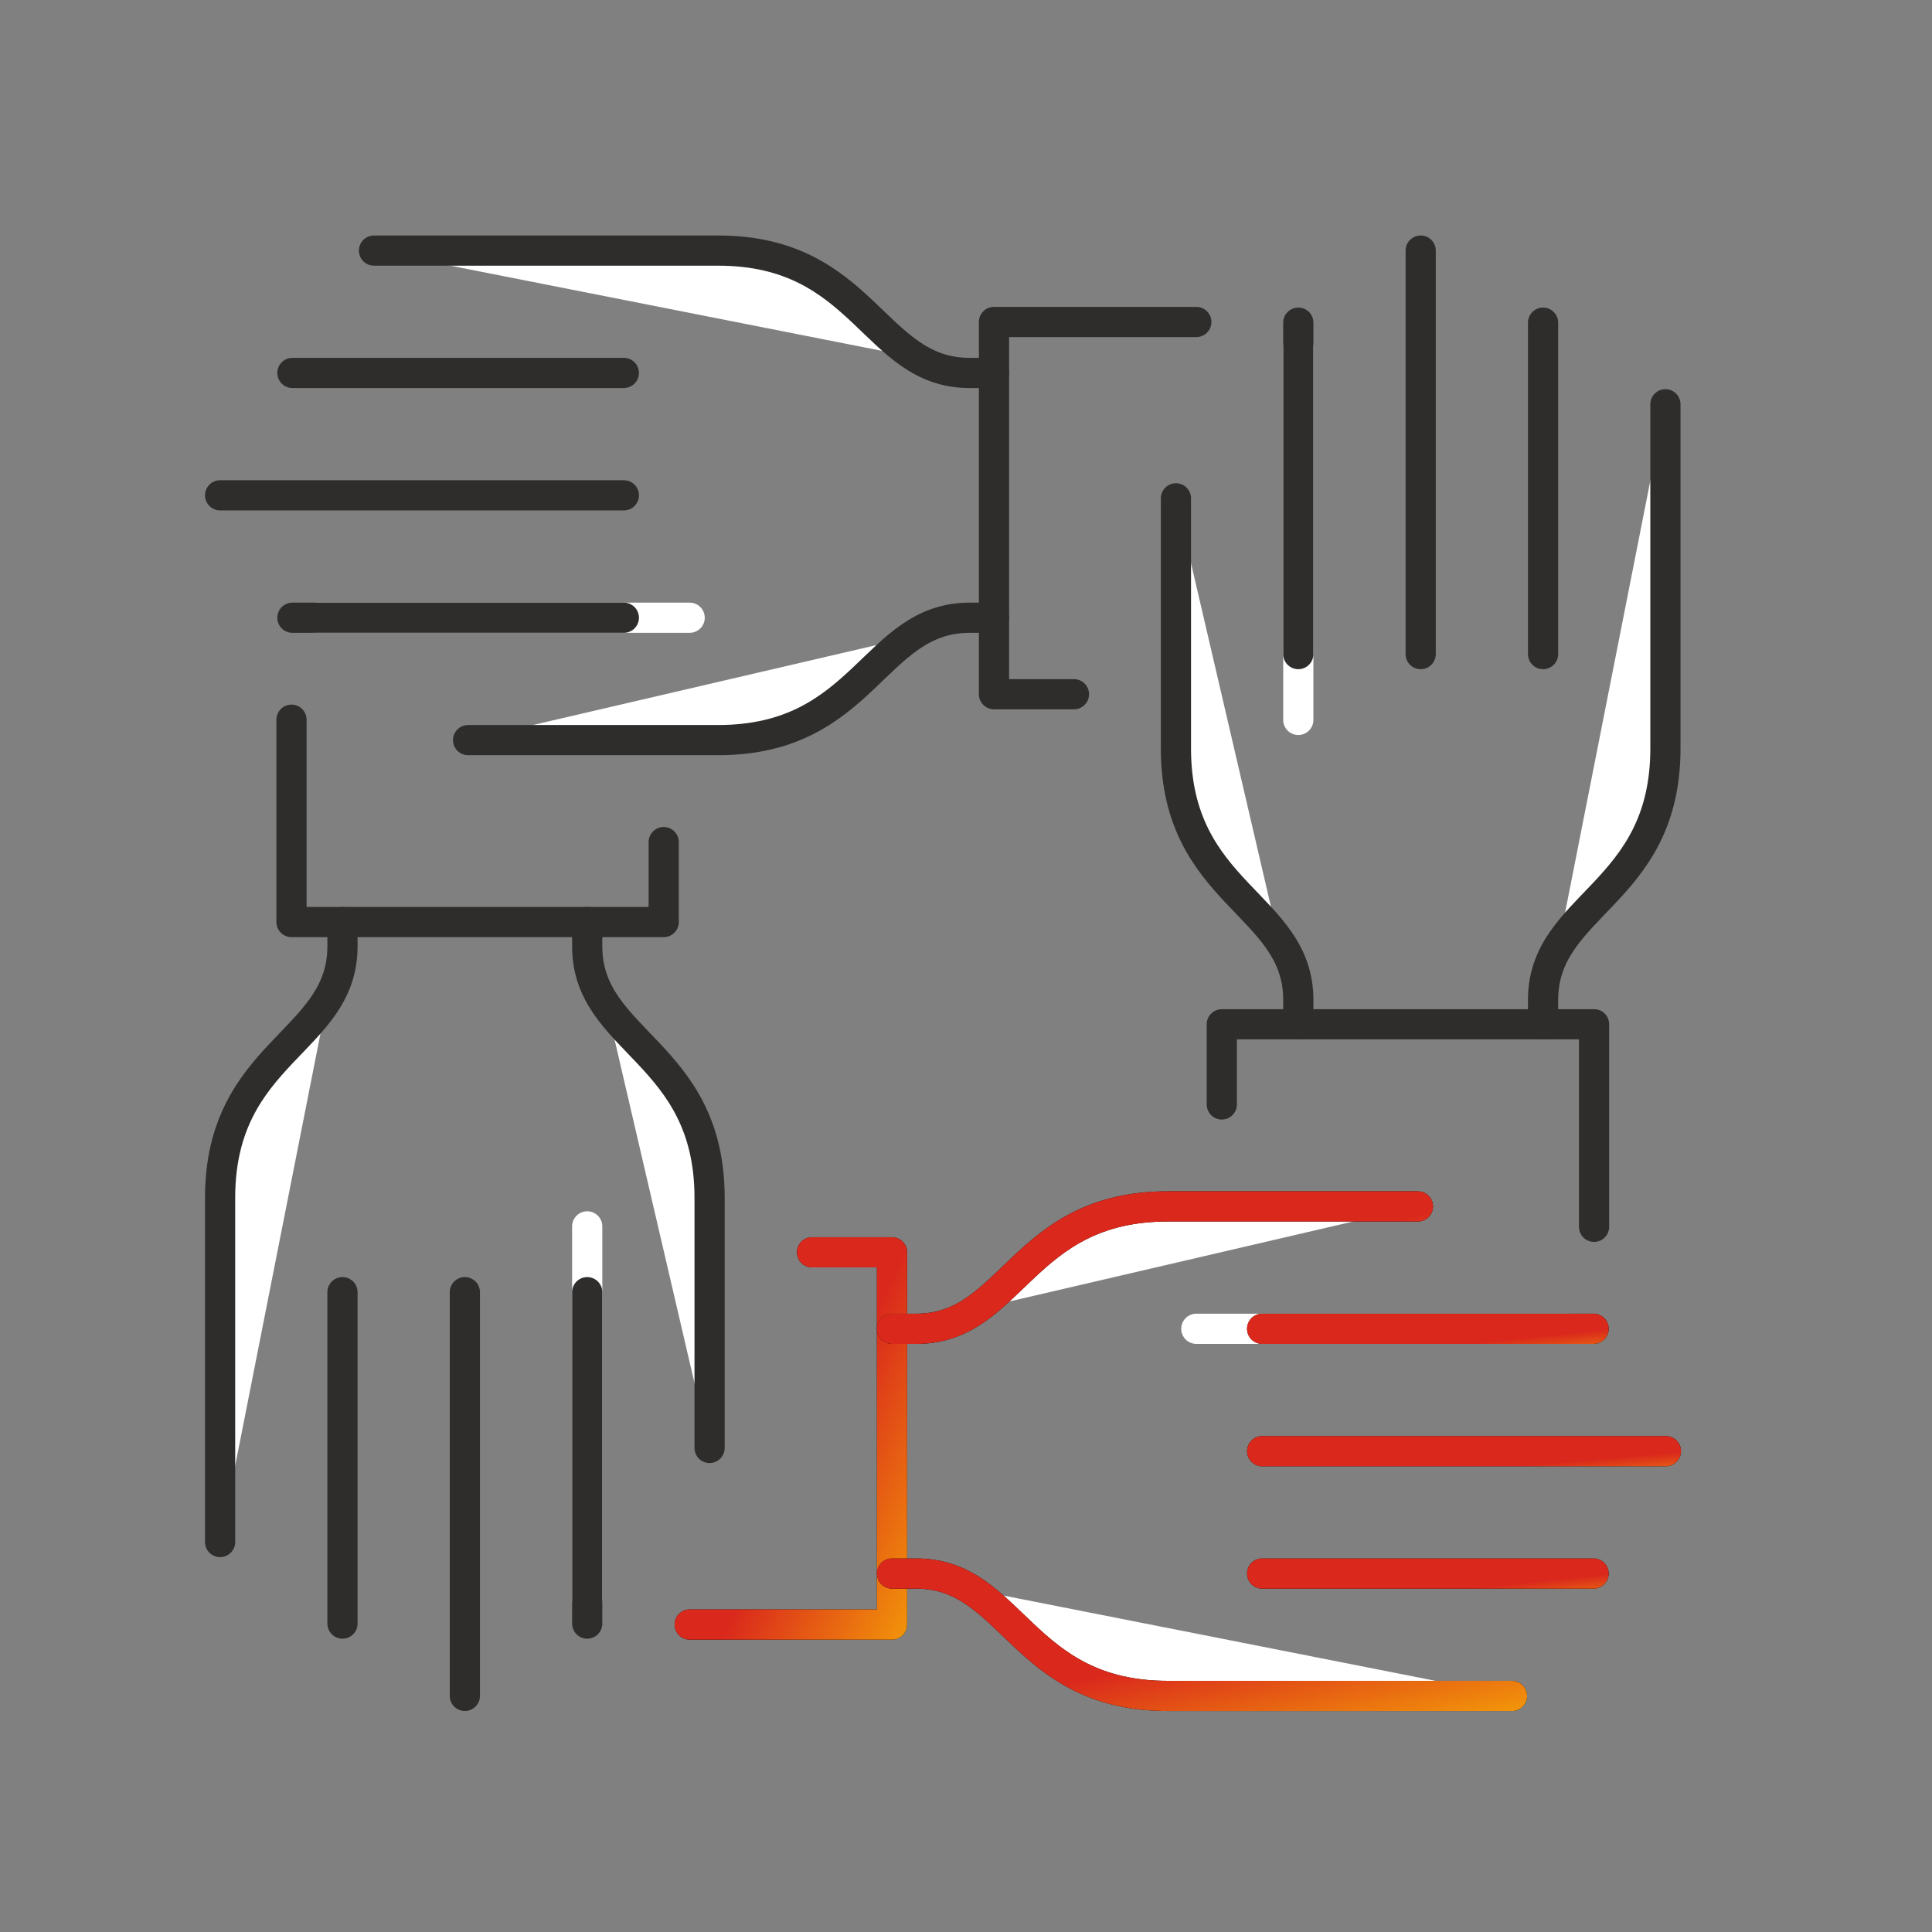 <?xml version="1.0" encoding="UTF-8"?> <svg xmlns="http://www.w3.org/2000/svg" width="64" height="64" viewBox="0 0 64 64" fill="none"><rect x="0" y="0" width="64" height="64" fill="#808080" stroke="none"/><path d="M39.63 10.666H32.927V22.997H35.576" stroke="#2E2D2C" stroke-linecap="round" stroke-linejoin="round"></path><path d="M7.291 16.408H20.666" stroke="#2E2D2C" stroke-linecap="round" stroke-linejoin="round"></path><path d="M20.666 12.354H9.686" stroke="#2E2D2C" stroke-linecap="round" stroke-linejoin="round"></path><path d="M10.5 20.463H22.846" stroke="white" stroke-linecap="round" stroke-linejoin="round"></path><path d="M9.686 20.463H20.666" stroke="#2E2D2C" stroke-linecap="round" stroke-linejoin="round"></path><path d="M32.927 12.355H32.121C28.927 12.355 28.65 8.301 23.79 8.301H12.389" fill="white"></path><path d="M32.927 12.355H32.121C28.927 12.355 28.65 8.301 23.79 8.301H12.389" stroke="#2E2D2C" stroke-linecap="round" stroke-linejoin="round"></path><path d="M32.927 20.463H32.121C28.927 20.463 28.65 24.517 23.79 24.517H15.506" fill="white"></path><path d="M32.927 20.463H32.121C28.927 20.463 28.65 24.517 23.79 24.517H15.506" stroke="#2E2D2C" stroke-linecap="round" stroke-linejoin="round"></path><path d="M9.656 23.841V30.544H21.986V27.895" stroke="#2E2D2C" stroke-linecap="round" stroke-linejoin="round"></path><path d="M15.399 56.179V42.805" stroke="#2E2D2C" stroke-linecap="round" stroke-linejoin="round"></path><path d="M11.345 42.805V53.784" stroke="#2E2D2C" stroke-linecap="round" stroke-linejoin="round"></path><path d="M19.452 52.971V40.625" stroke="white" stroke-linecap="round" stroke-linejoin="round"></path><path d="M19.452 53.784V42.805" stroke="#2E2D2C" stroke-linecap="round" stroke-linejoin="round"></path><path d="M11.345 30.544V31.35C11.345 34.544 7.291 34.821 7.291 39.681V51.082" fill="white"></path><path d="M11.345 30.544V31.35C11.345 34.544 7.291 34.821 7.291 39.681V51.082" stroke="#2E2D2C" stroke-linecap="round" stroke-linejoin="round"></path><path d="M19.452 30.544V31.35C19.452 34.544 23.506 34.821 23.506 39.681V47.965" fill="white"></path><path d="M19.452 30.544V31.35C19.452 34.544 23.506 34.821 23.506 39.681V47.965" stroke="#2E2D2C" stroke-linecap="round" stroke-linejoin="round"></path><path d="M22.846 53.815H29.549V41.484H26.9" stroke="black" stroke-linecap="round" stroke-linejoin="round"></path><path d="M22.846 53.815H29.549V41.484H26.9" stroke="url(#paint0_linear_506_11898)" stroke-linecap="round" stroke-linejoin="round"></path><path d="M55.185 48.072H41.81" stroke="black" stroke-linecap="round" stroke-linejoin="round"></path><path d="M55.185 48.072H41.81" stroke="url(#paint1_linear_506_11898)" stroke-linecap="round" stroke-linejoin="round"></path><path d="M41.81 52.126H52.789" stroke="black" stroke-linecap="round" stroke-linejoin="round"></path><path d="M41.81 52.126H52.789" stroke="url(#paint2_linear_506_11898)" stroke-linecap="round" stroke-linejoin="round"></path><path d="M51.975 44.018H39.63" stroke="white" stroke-linecap="round" stroke-linejoin="round"></path><path d="M52.789 44.018H41.81" stroke="black" stroke-linecap="round" stroke-linejoin="round"></path><path d="M52.789 44.018H41.81" stroke="url(#paint3_linear_506_11898)" stroke-linecap="round" stroke-linejoin="round"></path><path d="M29.549 52.126H30.355C33.549 52.126 33.825 56.18 38.685 56.18H50.087" fill="white"></path><path d="M29.549 52.126H30.355C33.549 52.126 33.825 56.18 38.685 56.18H50.087" stroke="black" stroke-linecap="round" stroke-linejoin="round"></path><path d="M29.549 52.126H30.355C33.549 52.126 33.825 56.18 38.685 56.18H50.087" stroke="url(#paint4_linear_506_11898)" stroke-linecap="round" stroke-linejoin="round"></path><path d="M29.549 44.018H30.355C33.549 44.018 33.825 39.964 38.685 39.964H46.97" fill="white"></path><path d="M29.549 44.018H30.355C33.549 44.018 33.825 39.964 38.685 39.964H46.97" stroke="black" stroke-linecap="round" stroke-linejoin="round"></path><path d="M29.549 44.018H30.355C33.549 44.018 33.825 39.964 38.685 39.964H46.97" stroke="url(#paint5_linear_506_11898)" stroke-linecap="round" stroke-linejoin="round"></path><path d="M52.805 40.64V33.93H40.474V36.586" stroke="#2E2D2C" stroke-linecap="round" stroke-linejoin="round"></path><path d="M47.062 8.301V21.668" stroke="#2E2D2C" stroke-linecap="round" stroke-linejoin="round"></path><path d="M51.116 21.668V10.688" stroke="#2E2D2C" stroke-linecap="round" stroke-linejoin="round"></path><path d="M43.008 11.51V23.848" stroke="white" stroke-linecap="round" stroke-linejoin="round"></path><path d="M43.008 10.688V21.668" stroke="#2E2D2C" stroke-linecap="round" stroke-linejoin="round"></path><path d="M51.116 33.93V33.123C51.116 29.93 55.169 29.653 55.169 24.793V13.392" fill="white"></path><path d="M51.116 33.93V33.123C51.116 29.93 55.169 29.653 55.169 24.793V13.392" stroke="#2E2D2C" stroke-linecap="round" stroke-linejoin="round"></path><path d="M43.008 33.929V33.123C43.008 29.929 38.954 29.652 38.954 24.792V16.508" fill="white"></path><path d="M43.008 33.929V33.123C43.008 29.929 38.954 29.652 38.954 24.792V16.508" stroke="#2E2D2C" stroke-linecap="round" stroke-linejoin="round"></path><defs><linearGradient id="paint0_linear_506_11898" x1="25.089" y1="45.703" x2="35.106" y2="50.438" gradientUnits="userSpaceOnUse"><stop offset="0.236" stop-color="#DA291C"></stop><stop offset="1" stop-color="#FFCD00"></stop></linearGradient><linearGradient id="paint1_linear_506_11898" x1="46.287" y1="48.414" x2="46.466" y2="50.501" gradientUnits="userSpaceOnUse"><stop offset="0.236" stop-color="#DA291C"></stop><stop offset="1" stop-color="#FFCD00"></stop></linearGradient><linearGradient id="paint2_linear_506_11898" x1="45.485" y1="52.468" x2="45.703" y2="54.547" gradientUnits="userSpaceOnUse"><stop offset="0.236" stop-color="#DA291C"></stop><stop offset="1" stop-color="#FFCD00"></stop></linearGradient><linearGradient id="paint3_linear_506_11898" x1="45.485" y1="44.36" x2="45.703" y2="46.439" gradientUnits="userSpaceOnUse"><stop offset="0.236" stop-color="#DA291C"></stop><stop offset="1" stop-color="#FFCD00"></stop></linearGradient><linearGradient id="paint4_linear_506_11898" x1="36.423" y1="53.513" x2="38.262" y2="61.617" gradientUnits="userSpaceOnUse"><stop offset="0.236" stop-color="#DA291C"></stop><stop offset="1" stop-color="#FFCD00"></stop></linearGradient><linearGradient id="paint5_linear_506_11898" x1="35.38" y1="41.351" x2="37.507" y2="49.303" gradientUnits="userSpaceOnUse"><stop offset="0.236" stop-color="#DA291C"></stop><stop offset="1" stop-color="#FFCD00"></stop></linearGradient></defs></svg> 